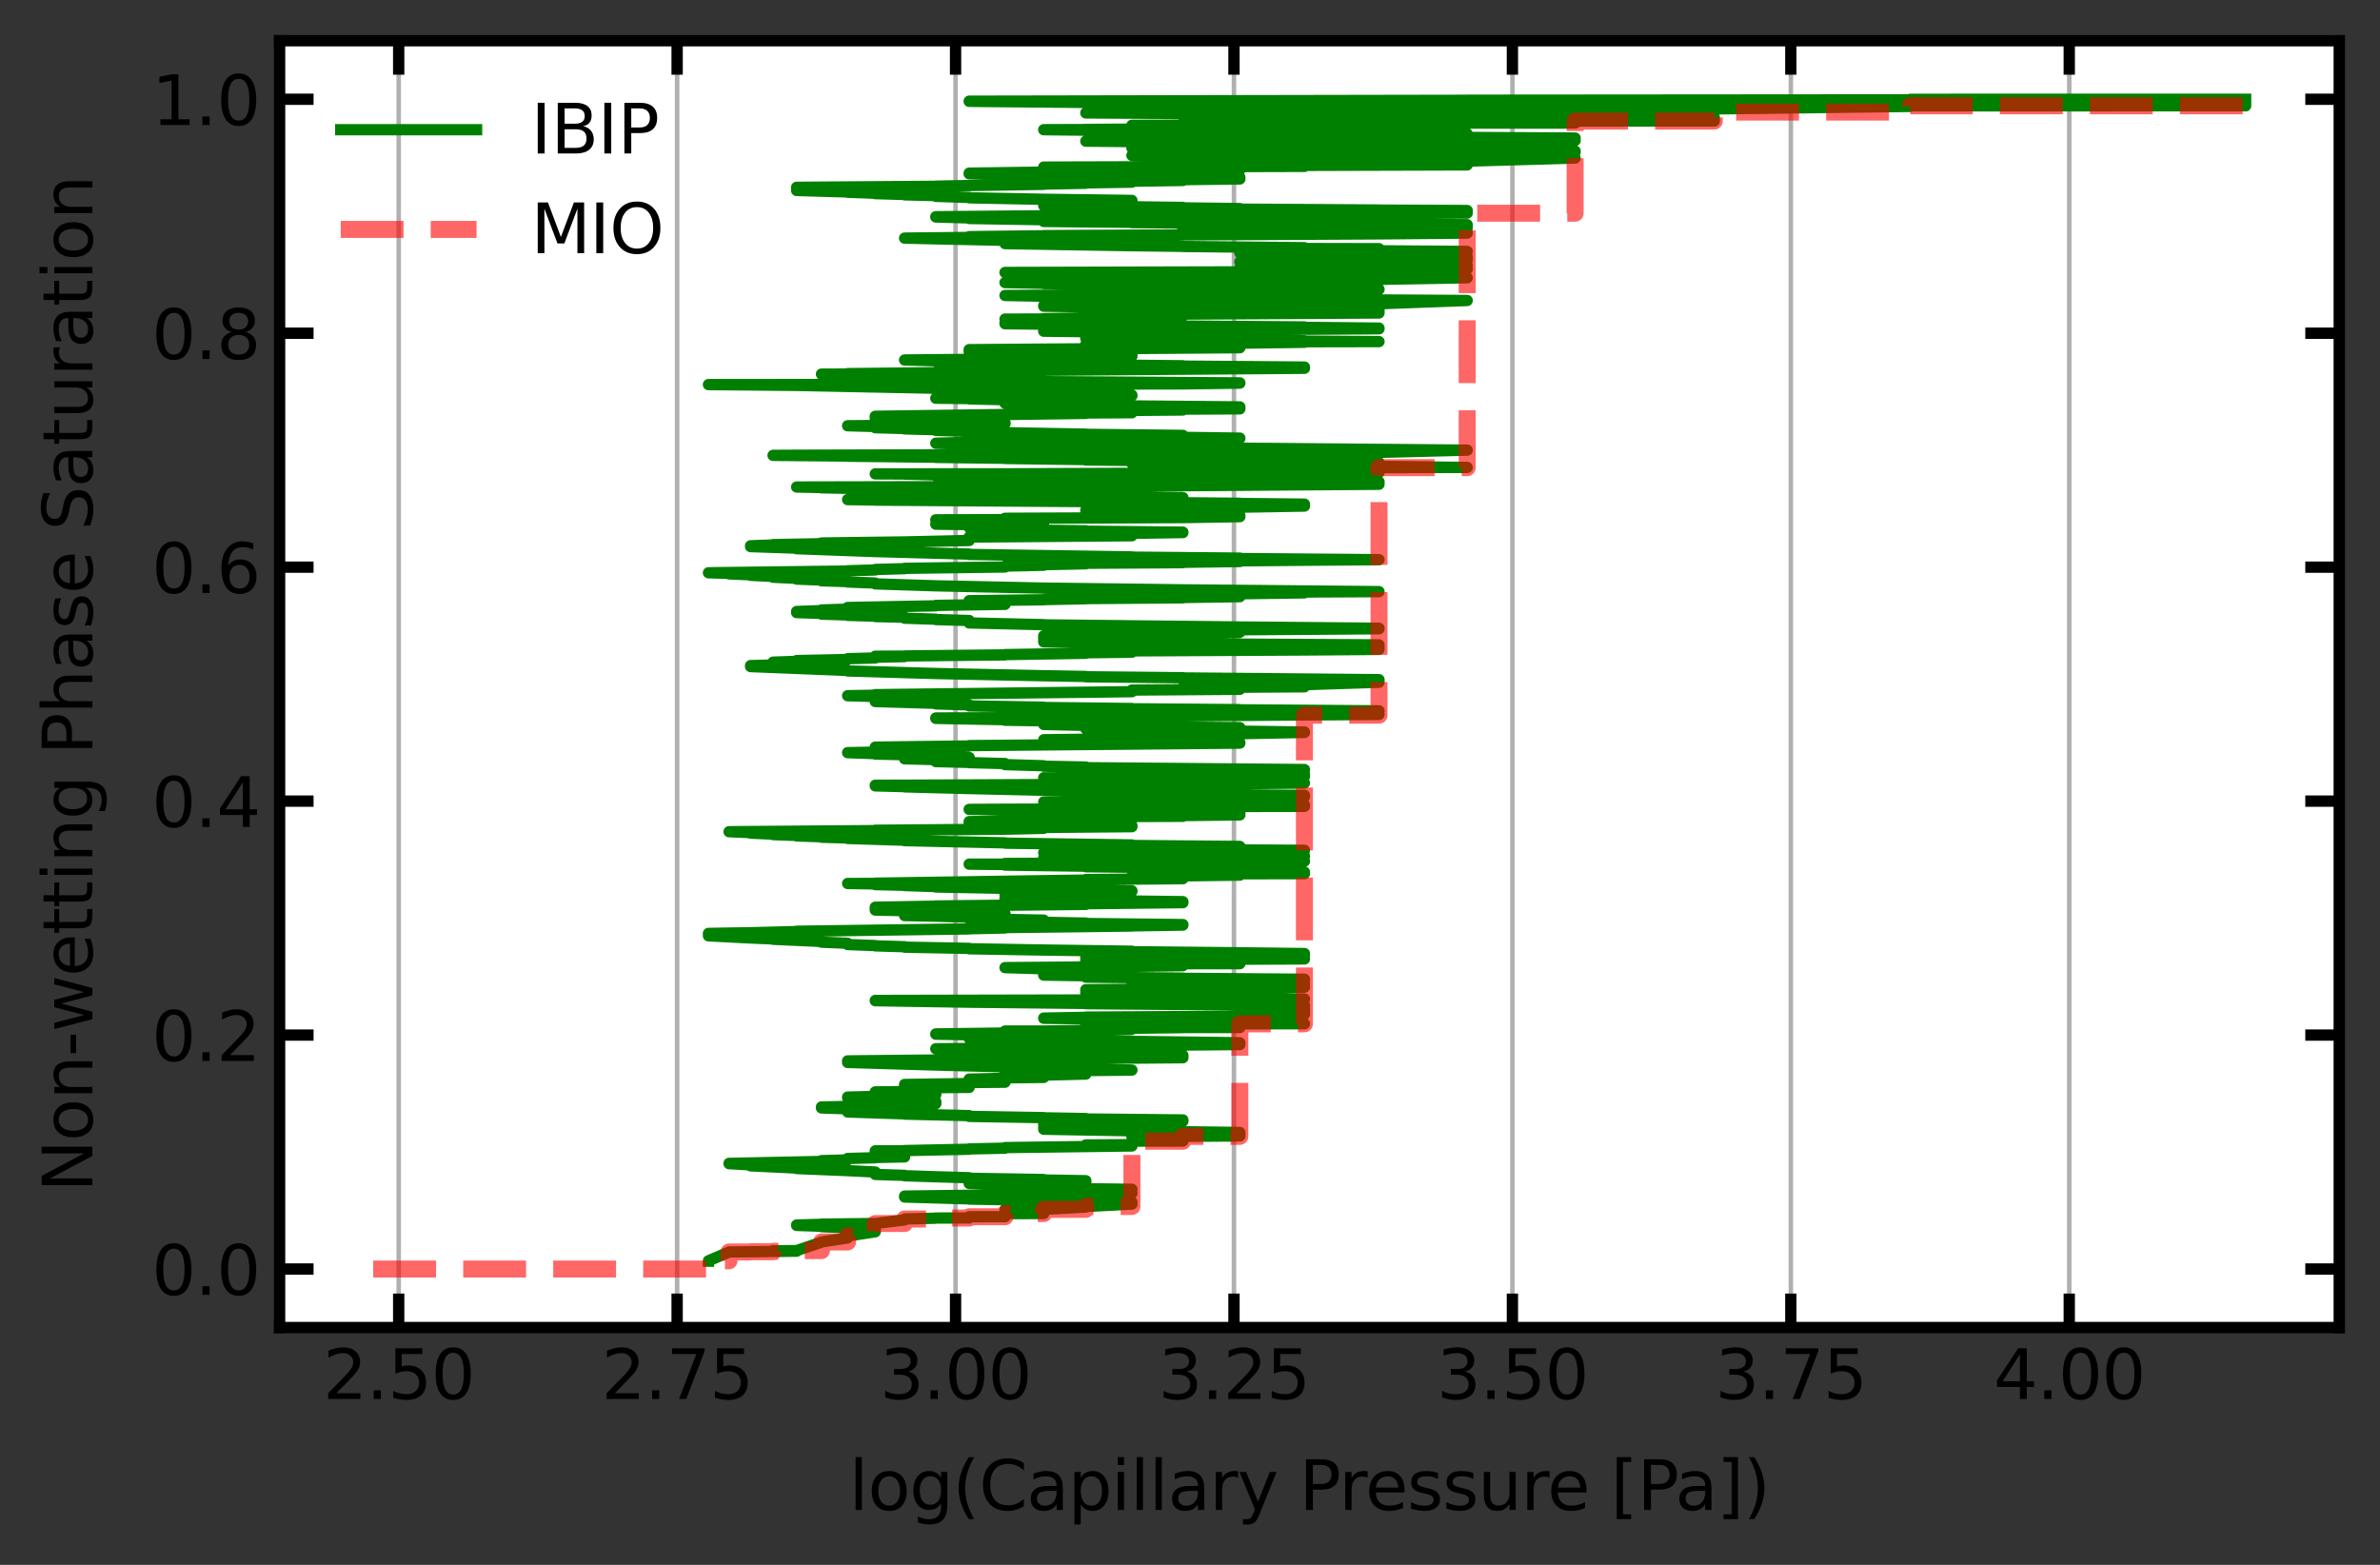 <?xml version="1.0" encoding="utf-8" standalone="no"?>
<!DOCTYPE svg PUBLIC "-//W3C//DTD SVG 1.1//EN"
  "http://www.w3.org/Graphics/SVG/1.1/DTD/svg11.dtd">
<svg xmlns:xlink="http://www.w3.org/1999/xlink" width="420.48pt" height="276.48pt" viewBox="0 0 420.48 276.48" xmlns="http://www.w3.org/2000/svg" version="1.1">
 <rect x="0" y="0" width="420.48" height="276.48" fill="#333333" stroke="none"/>
 <defs>
  <style type="text/css">*{stroke-linejoin: round; stroke-linecap: butt}</style>
 </defs>
 <g id="figure_1">
  <g id="patch_1">
   <path d="M 0 276.48 
L 420.48 276.48 
L 420.48 0 
L 0 0 
L 0 276.48 
z
" style="fill: none"/>
  </g>
  <g id="axes_1">
   <g id="patch_2">
    <path d="M 49.398 234.553 
L 413.28 234.553 
L 413.28 7.2 
L 49.398 7.2 
z
" style="fill: #ffffff"/>
   </g>
   <g id="matplotlib.axis_1">
    <g id="xtick_1">
     <g id="line2d_1">
      <path d="M 70.439 234.553 
L 70.439 7.2 
" clip-path="url(#pdbc95e298b)" style="fill: none; stroke: #b0b0b0; stroke-width: 0.8; stroke-linecap: square"/>
     </g>
     <g id="line2d_2">
      <defs>
       <path id="mb59b11ac64" d="M 0 0 
L 0 -6 
" style="stroke: #000000; stroke-width: 2"/>
      </defs>
      <g>
       <use xlink:href="#mb59b11ac64" x="70.439" y="234.553" style="fill: #ffffff; stroke: #000000; stroke-width: 2"/>
      </g>
     </g>
     <g id="line2d_3">
      <defs>
       <path id="m764bfb60da" d="M 0 0 
L 0 6 
" style="stroke: #000000; stroke-width: 2"/>
      </defs>
      <g>
       <use xlink:href="#m764bfb60da" x="70.439" y="7.2" style="fill: #ffffff; stroke: #000000; stroke-width: 2"/>
      </g>
     </g>
     <g id="text_1">
      <!-- 2.50 -->
      <g transform="translate(57.08 247.171)scale(0.12 -0.12)">
       <defs>
        <path id="DejaVuSans-32" d="M 1228 531 
L 3431 531 
L 3431 0 
L 469 0 
L 469 531 
Q 828 903 1448 1529 
Q 2069 2156 2228 2338 
Q 2531 2678 2651 2914 
Q 2772 3150 2772 3378 
Q 2772 3750 2511 3984 
Q 2250 4219 1831 4219 
Q 1534 4219 1204 4116 
Q 875 4013 500 3803 
L 500 4441 
Q 881 4594 1212 4672 
Q 1544 4750 1819 4750 
Q 2544 4750 2975 4387 
Q 3406 4025 3406 3419 
Q 3406 3131 3298 2873 
Q 3191 2616 2906 2266 
Q 2828 2175 2409 1742 
Q 1991 1309 1228 531 
z
" transform="scale(0.016)"/>
        <path id="DejaVuSans-2e" d="M 684 794 
L 1344 794 
L 1344 0 
L 684 0 
L 684 794 
z
" transform="scale(0.016)"/>
        <path id="DejaVuSans-35" d="M 691 4666 
L 3169 4666 
L 3169 4134 
L 1269 4134 
L 1269 2991 
Q 1406 3038 1543 3061 
Q 1681 3084 1819 3084 
Q 2600 3084 3056 2656 
Q 3513 2228 3513 1497 
Q 3513 744 3044 326 
Q 2575 -91 1722 -91 
Q 1428 -91 1123 -41 
Q 819 9 494 109 
L 494 744 
Q 775 591 1075 516 
Q 1375 441 1709 441 
Q 2250 441 2565 725 
Q 2881 1009 2881 1497 
Q 2881 1984 2565 2268 
Q 2250 2553 1709 2553 
Q 1456 2553 1204 2497 
Q 953 2441 691 2322 
L 691 4666 
z
" transform="scale(0.016)"/>
        <path id="DejaVuSans-30" d="M 2034 4250 
Q 1547 4250 1301 3770 
Q 1056 3291 1056 2328 
Q 1056 1369 1301 889 
Q 1547 409 2034 409 
Q 2525 409 2770 889 
Q 3016 1369 3016 2328 
Q 3016 3291 2770 3770 
Q 2525 4250 2034 4250 
z
M 2034 4750 
Q 2819 4750 3233 4129 
Q 3647 3509 3647 2328 
Q 3647 1150 3233 529 
Q 2819 -91 2034 -91 
Q 1250 -91 836 529 
Q 422 1150 422 2328 
Q 422 3509 836 4129 
Q 1250 4750 2034 4750 
z
" transform="scale(0.016)"/>
       </defs>
       <use xlink:href="#DejaVuSans-32"/>
       <use xlink:href="#DejaVuSans-2e" x="63.623"/>
       <use xlink:href="#DejaVuSans-35" x="95.41"/>
       <use xlink:href="#DejaVuSans-30" x="159.033"/>
      </g>
     </g>
    </g>
    <g id="xtick_2">
     <g id="line2d_4">
      <path d="M 119.629 234.553 
L 119.629 7.2 
" clip-path="url(#pdbc95e298b)" style="fill: none; stroke: #b0b0b0; stroke-width: 0.8; stroke-linecap: square"/>
     </g>
     <g id="line2d_5">
      <g>
       <use xlink:href="#mb59b11ac64" x="119.629" y="234.553" style="fill: #ffffff; stroke: #000000; stroke-width: 2"/>
      </g>
     </g>
     <g id="line2d_6">
      <g>
       <use xlink:href="#m764bfb60da" x="119.629" y="7.2" style="fill: #ffffff; stroke: #000000; stroke-width: 2"/>
      </g>
     </g>
     <g id="text_2">
      <!-- 2.75 -->
      <g transform="translate(106.27 247.171)scale(0.12 -0.12)">
       <defs>
        <path id="DejaVuSans-37" d="M 525 4666 
L 3525 4666 
L 3525 4397 
L 1831 0 
L 1172 0 
L 2766 4134 
L 525 4134 
L 525 4666 
z
" transform="scale(0.016)"/>
       </defs>
       <use xlink:href="#DejaVuSans-32"/>
       <use xlink:href="#DejaVuSans-2e" x="63.623"/>
       <use xlink:href="#DejaVuSans-37" x="95.41"/>
       <use xlink:href="#DejaVuSans-35" x="159.033"/>
      </g>
     </g>
    </g>
    <g id="xtick_3">
     <g id="line2d_7">
      <path d="M 168.82 234.553 
L 168.82 7.2 
" clip-path="url(#pdbc95e298b)" style="fill: none; stroke: #b0b0b0; stroke-width: 0.8; stroke-linecap: square"/>
     </g>
     <g id="line2d_8">
      <g>
       <use xlink:href="#mb59b11ac64" x="168.82" y="234.553" style="fill: #ffffff; stroke: #000000; stroke-width: 2"/>
      </g>
     </g>
     <g id="line2d_9">
      <g>
       <use xlink:href="#m764bfb60da" x="168.82" y="7.2" style="fill: #ffffff; stroke: #000000; stroke-width: 2"/>
      </g>
     </g>
     <g id="text_3">
      <!-- 3.00 -->
      <g transform="translate(155.46 247.171)scale(0.12 -0.12)">
       <defs>
        <path id="DejaVuSans-33" d="M 2597 2516 
Q 3050 2419 3304 2112 
Q 3559 1806 3559 1356 
Q 3559 666 3084 287 
Q 2609 -91 1734 -91 
Q 1441 -91 1130 -33 
Q 819 25 488 141 
L 488 750 
Q 750 597 1062 519 
Q 1375 441 1716 441 
Q 2309 441 2620 675 
Q 2931 909 2931 1356 
Q 2931 1769 2642 2001 
Q 2353 2234 1838 2234 
L 1294 2234 
L 1294 2753 
L 1863 2753 
Q 2328 2753 2575 2939 
Q 2822 3125 2822 3475 
Q 2822 3834 2567 4026 
Q 2313 4219 1838 4219 
Q 1578 4219 1281 4162 
Q 984 4106 628 3988 
L 628 4550 
Q 988 4650 1302 4700 
Q 1616 4750 1894 4750 
Q 2613 4750 3031 4423 
Q 3450 4097 3450 3541 
Q 3450 3153 3228 2886 
Q 3006 2619 2597 2516 
z
" transform="scale(0.016)"/>
       </defs>
       <use xlink:href="#DejaVuSans-33"/>
       <use xlink:href="#DejaVuSans-2e" x="63.623"/>
       <use xlink:href="#DejaVuSans-30" x="95.41"/>
       <use xlink:href="#DejaVuSans-30" x="159.033"/>
      </g>
     </g>
    </g>
    <g id="xtick_4">
     <g id="line2d_10">
      <path d="M 218.01 234.553 
L 218.01 7.2 
" clip-path="url(#pdbc95e298b)" style="fill: none; stroke: #b0b0b0; stroke-width: 0.8; stroke-linecap: square"/>
     </g>
     <g id="line2d_11">
      <g>
       <use xlink:href="#mb59b11ac64" x="218.01" y="234.553" style="fill: #ffffff; stroke: #000000; stroke-width: 2"/>
      </g>
     </g>
     <g id="line2d_12">
      <g>
       <use xlink:href="#m764bfb60da" x="218.01" y="7.2" style="fill: #ffffff; stroke: #000000; stroke-width: 2"/>
      </g>
     </g>
     <g id="text_4">
      <!-- 3.25 -->
      <g transform="translate(204.65 247.171)scale(0.12 -0.12)">
       <use xlink:href="#DejaVuSans-33"/>
       <use xlink:href="#DejaVuSans-2e" x="63.623"/>
       <use xlink:href="#DejaVuSans-32" x="95.41"/>
       <use xlink:href="#DejaVuSans-35" x="159.033"/>
      </g>
     </g>
    </g>
    <g id="xtick_5">
     <g id="line2d_13">
      <path d="M 267.2 234.553 
L 267.2 7.2 
" clip-path="url(#pdbc95e298b)" style="fill: none; stroke: #b0b0b0; stroke-width: 0.8; stroke-linecap: square"/>
     </g>
     <g id="line2d_14">
      <g>
       <use xlink:href="#mb59b11ac64" x="267.2" y="234.553" style="fill: #ffffff; stroke: #000000; stroke-width: 2"/>
      </g>
     </g>
     <g id="line2d_15">
      <g>
       <use xlink:href="#m764bfb60da" x="267.2" y="7.2" style="fill: #ffffff; stroke: #000000; stroke-width: 2"/>
      </g>
     </g>
     <g id="text_5">
      <!-- 3.50 -->
      <g transform="translate(253.841 247.171)scale(0.12 -0.12)">
       <use xlink:href="#DejaVuSans-33"/>
       <use xlink:href="#DejaVuSans-2e" x="63.623"/>
       <use xlink:href="#DejaVuSans-35" x="95.41"/>
       <use xlink:href="#DejaVuSans-30" x="159.033"/>
      </g>
     </g>
    </g>
    <g id="xtick_6">
     <g id="line2d_16">
      <path d="M 316.39 234.553 
L 316.39 7.2 
" clip-path="url(#pdbc95e298b)" style="fill: none; stroke: #b0b0b0; stroke-width: 0.8; stroke-linecap: square"/>
     </g>
     <g id="line2d_17">
      <g>
       <use xlink:href="#mb59b11ac64" x="316.39" y="234.553" style="fill: #ffffff; stroke: #000000; stroke-width: 2"/>
      </g>
     </g>
     <g id="line2d_18">
      <g>
       <use xlink:href="#m764bfb60da" x="316.39" y="7.2" style="fill: #ffffff; stroke: #000000; stroke-width: 2"/>
      </g>
     </g>
     <g id="text_6">
      <!-- 3.75 -->
      <g transform="translate(303.031 247.171)scale(0.12 -0.12)">
       <use xlink:href="#DejaVuSans-33"/>
       <use xlink:href="#DejaVuSans-2e" x="63.623"/>
       <use xlink:href="#DejaVuSans-37" x="95.41"/>
       <use xlink:href="#DejaVuSans-35" x="159.033"/>
      </g>
     </g>
    </g>
    <g id="xtick_7">
     <g id="line2d_19">
      <path d="M 365.58 234.553 
L 365.58 7.2 
" clip-path="url(#pdbc95e298b)" style="fill: none; stroke: #b0b0b0; stroke-width: 0.8; stroke-linecap: square"/>
     </g>
     <g id="line2d_20">
      <g>
       <use xlink:href="#mb59b11ac64" x="365.58" y="234.553" style="fill: #ffffff; stroke: #000000; stroke-width: 2"/>
      </g>
     </g>
     <g id="line2d_21">
      <g>
       <use xlink:href="#m764bfb60da" x="365.58" y="7.2" style="fill: #ffffff; stroke: #000000; stroke-width: 2"/>
      </g>
     </g>
     <g id="text_7">
      <!-- 4.00 -->
      <g transform="translate(352.221 247.171)scale(0.12 -0.12)">
       <defs>
        <path id="DejaVuSans-34" d="M 2419 4116 
L 825 1625 
L 2419 1625 
L 2419 4116 
z
M 2253 4666 
L 3047 4666 
L 3047 1625 
L 3713 1625 
L 3713 1100 
L 3047 1100 
L 3047 0 
L 2419 0 
L 2419 1100 
L 313 1100 
L 313 1709 
L 2253 4666 
z
" transform="scale(0.016)"/>
       </defs>
       <use xlink:href="#DejaVuSans-34"/>
       <use xlink:href="#DejaVuSans-2e" x="63.623"/>
       <use xlink:href="#DejaVuSans-30" x="95.41"/>
       <use xlink:href="#DejaVuSans-30" x="159.033"/>
      </g>
     </g>
    </g>
    <g id="text_8">
     <!-- log(Capillary Pressure [Pa]) -->
     <g transform="translate(150.005 266.784)scale(0.12 -0.12)">
      <defs>
       <path id="DejaVuSans-6c" d="M 603 4863 
L 1178 4863 
L 1178 0 
L 603 0 
L 603 4863 
z
" transform="scale(0.016)"/>
       <path id="DejaVuSans-6f" d="M 1959 3097 
Q 1497 3097 1228 2736 
Q 959 2375 959 1747 
Q 959 1119 1226 758 
Q 1494 397 1959 397 
Q 2419 397 2687 759 
Q 2956 1122 2956 1747 
Q 2956 2369 2687 2733 
Q 2419 3097 1959 3097 
z
M 1959 3584 
Q 2709 3584 3137 3096 
Q 3566 2609 3566 1747 
Q 3566 888 3137 398 
Q 2709 -91 1959 -91 
Q 1206 -91 779 398 
Q 353 888 353 1747 
Q 353 2609 779 3096 
Q 1206 3584 1959 3584 
z
" transform="scale(0.016)"/>
       <path id="DejaVuSans-67" d="M 2906 1791 
Q 2906 2416 2648 2759 
Q 2391 3103 1925 3103 
Q 1463 3103 1205 2759 
Q 947 2416 947 1791 
Q 947 1169 1205 825 
Q 1463 481 1925 481 
Q 2391 481 2648 825 
Q 2906 1169 2906 1791 
z
M 3481 434 
Q 3481 -459 3084 -895 
Q 2688 -1331 1869 -1331 
Q 1566 -1331 1297 -1286 
Q 1028 -1241 775 -1147 
L 775 -588 
Q 1028 -725 1275 -790 
Q 1522 -856 1778 -856 
Q 2344 -856 2625 -561 
Q 2906 -266 2906 331 
L 2906 616 
Q 2728 306 2450 153 
Q 2172 0 1784 0 
Q 1141 0 747 490 
Q 353 981 353 1791 
Q 353 2603 747 3093 
Q 1141 3584 1784 3584 
Q 2172 3584 2450 3431 
Q 2728 3278 2906 2969 
L 2906 3500 
L 3481 3500 
L 3481 434 
z
" transform="scale(0.016)"/>
       <path id="DejaVuSans-28" d="M 1984 4856 
Q 1566 4138 1362 3434 
Q 1159 2731 1159 2009 
Q 1159 1288 1364 580 
Q 1569 -128 1984 -844 
L 1484 -844 
Q 1016 -109 783 600 
Q 550 1309 550 2009 
Q 550 2706 781 3412 
Q 1013 4119 1484 4856 
L 1984 4856 
z
" transform="scale(0.016)"/>
       <path id="DejaVuSans-43" d="M 4122 4306 
L 4122 3641 
Q 3803 3938 3442 4084 
Q 3081 4231 2675 4231 
Q 1875 4231 1450 3742 
Q 1025 3253 1025 2328 
Q 1025 1406 1450 917 
Q 1875 428 2675 428 
Q 3081 428 3442 575 
Q 3803 722 4122 1019 
L 4122 359 
Q 3791 134 3420 21 
Q 3050 -91 2638 -91 
Q 1578 -91 968 557 
Q 359 1206 359 2328 
Q 359 3453 968 4101 
Q 1578 4750 2638 4750 
Q 3056 4750 3426 4639 
Q 3797 4528 4122 4306 
z
" transform="scale(0.016)"/>
       <path id="DejaVuSans-61" d="M 2194 1759 
Q 1497 1759 1228 1600 
Q 959 1441 959 1056 
Q 959 750 1161 570 
Q 1363 391 1709 391 
Q 2188 391 2477 730 
Q 2766 1069 2766 1631 
L 2766 1759 
L 2194 1759 
z
M 3341 1997 
L 3341 0 
L 2766 0 
L 2766 531 
Q 2569 213 2275 61 
Q 1981 -91 1556 -91 
Q 1019 -91 701 211 
Q 384 513 384 1019 
Q 384 1609 779 1909 
Q 1175 2209 1959 2209 
L 2766 2209 
L 2766 2266 
Q 2766 2663 2505 2880 
Q 2244 3097 1772 3097 
Q 1472 3097 1187 3025 
Q 903 2953 641 2809 
L 641 3341 
Q 956 3463 1253 3523 
Q 1550 3584 1831 3584 
Q 2591 3584 2966 3190 
Q 3341 2797 3341 1997 
z
" transform="scale(0.016)"/>
       <path id="DejaVuSans-70" d="M 1159 525 
L 1159 -1331 
L 581 -1331 
L 581 3500 
L 1159 3500 
L 1159 2969 
Q 1341 3281 1617 3432 
Q 1894 3584 2278 3584 
Q 2916 3584 3314 3078 
Q 3713 2572 3713 1747 
Q 3713 922 3314 415 
Q 2916 -91 2278 -91 
Q 1894 -91 1617 61 
Q 1341 213 1159 525 
z
M 3116 1747 
Q 3116 2381 2855 2742 
Q 2594 3103 2138 3103 
Q 1681 3103 1420 2742 
Q 1159 2381 1159 1747 
Q 1159 1113 1420 752 
Q 1681 391 2138 391 
Q 2594 391 2855 752 
Q 3116 1113 3116 1747 
z
" transform="scale(0.016)"/>
       <path id="DejaVuSans-69" d="M 603 3500 
L 1178 3500 
L 1178 0 
L 603 0 
L 603 3500 
z
M 603 4863 
L 1178 4863 
L 1178 4134 
L 603 4134 
L 603 4863 
z
" transform="scale(0.016)"/>
       <path id="DejaVuSans-72" d="M 2631 2963 
Q 2534 3019 2420 3045 
Q 2306 3072 2169 3072 
Q 1681 3072 1420 2755 
Q 1159 2438 1159 1844 
L 1159 0 
L 581 0 
L 581 3500 
L 1159 3500 
L 1159 2956 
Q 1341 3275 1631 3429 
Q 1922 3584 2338 3584 
Q 2397 3584 2469 3576 
Q 2541 3569 2628 3553 
L 2631 2963 
z
" transform="scale(0.016)"/>
       <path id="DejaVuSans-79" d="M 2059 -325 
Q 1816 -950 1584 -1140 
Q 1353 -1331 966 -1331 
L 506 -1331 
L 506 -850 
L 844 -850 
Q 1081 -850 1212 -737 
Q 1344 -625 1503 -206 
L 1606 56 
L 191 3500 
L 800 3500 
L 1894 763 
L 2988 3500 
L 3597 3500 
L 2059 -325 
z
" transform="scale(0.016)"/>
       <path id="DejaVuSans-20" transform="scale(0.016)"/>
       <path id="DejaVuSans-50" d="M 1259 4147 
L 1259 2394 
L 2053 2394 
Q 2494 2394 2734 2622 
Q 2975 2850 2975 3272 
Q 2975 3691 2734 3919 
Q 2494 4147 2053 4147 
L 1259 4147 
z
M 628 4666 
L 2053 4666 
Q 2838 4666 3239 4311 
Q 3641 3956 3641 3272 
Q 3641 2581 3239 2228 
Q 2838 1875 2053 1875 
L 1259 1875 
L 1259 0 
L 628 0 
L 628 4666 
z
" transform="scale(0.016)"/>
       <path id="DejaVuSans-65" d="M 3597 1894 
L 3597 1613 
L 953 1613 
Q 991 1019 1311 708 
Q 1631 397 2203 397 
Q 2534 397 2845 478 
Q 3156 559 3463 722 
L 3463 178 
Q 3153 47 2828 -22 
Q 2503 -91 2169 -91 
Q 1331 -91 842 396 
Q 353 884 353 1716 
Q 353 2575 817 3079 
Q 1281 3584 2069 3584 
Q 2775 3584 3186 3129 
Q 3597 2675 3597 1894 
z
M 3022 2063 
Q 3016 2534 2758 2815 
Q 2500 3097 2075 3097 
Q 1594 3097 1305 2825 
Q 1016 2553 972 2059 
L 3022 2063 
z
" transform="scale(0.016)"/>
       <path id="DejaVuSans-73" d="M 2834 3397 
L 2834 2853 
Q 2591 2978 2328 3040 
Q 2066 3103 1784 3103 
Q 1356 3103 1142 2972 
Q 928 2841 928 2578 
Q 928 2378 1081 2264 
Q 1234 2150 1697 2047 
L 1894 2003 
Q 2506 1872 2764 1633 
Q 3022 1394 3022 966 
Q 3022 478 2636 193 
Q 2250 -91 1575 -91 
Q 1294 -91 989 -36 
Q 684 19 347 128 
L 347 722 
Q 666 556 975 473 
Q 1284 391 1588 391 
Q 1994 391 2212 530 
Q 2431 669 2431 922 
Q 2431 1156 2273 1281 
Q 2116 1406 1581 1522 
L 1381 1569 
Q 847 1681 609 1914 
Q 372 2147 372 2553 
Q 372 3047 722 3315 
Q 1072 3584 1716 3584 
Q 2034 3584 2315 3537 
Q 2597 3491 2834 3397 
z
" transform="scale(0.016)"/>
       <path id="DejaVuSans-75" d="M 544 1381 
L 544 3500 
L 1119 3500 
L 1119 1403 
Q 1119 906 1312 657 
Q 1506 409 1894 409 
Q 2359 409 2629 706 
Q 2900 1003 2900 1516 
L 2900 3500 
L 3475 3500 
L 3475 0 
L 2900 0 
L 2900 538 
Q 2691 219 2414 64 
Q 2138 -91 1772 -91 
Q 1169 -91 856 284 
Q 544 659 544 1381 
z
M 1991 3584 
L 1991 3584 
z
" transform="scale(0.016)"/>
       <path id="DejaVuSans-5b" d="M 550 4863 
L 1875 4863 
L 1875 4416 
L 1125 4416 
L 1125 -397 
L 1875 -397 
L 1875 -844 
L 550 -844 
L 550 4863 
z
" transform="scale(0.016)"/>
       <path id="DejaVuSans-5d" d="M 1947 4863 
L 1947 -844 
L 622 -844 
L 622 -397 
L 1369 -397 
L 1369 4416 
L 622 4416 
L 622 4863 
L 1947 4863 
z
" transform="scale(0.016)"/>
       <path id="DejaVuSans-29" d="M 513 4856 
L 1013 4856 
Q 1481 4119 1714 3412 
Q 1947 2706 1947 2009 
Q 1947 1309 1714 600 
Q 1481 -109 1013 -844 
L 513 -844 
Q 928 -128 1133 580 
Q 1338 1288 1338 2009 
Q 1338 2731 1133 3434 
Q 928 4138 513 4856 
z
" transform="scale(0.016)"/>
      </defs>
      <use xlink:href="#DejaVuSans-6c"/>
      <use xlink:href="#DejaVuSans-6f" x="27.783"/>
      <use xlink:href="#DejaVuSans-67" x="88.965"/>
      <use xlink:href="#DejaVuSans-28" x="152.441"/>
      <use xlink:href="#DejaVuSans-43" x="191.455"/>
      <use xlink:href="#DejaVuSans-61" x="261.279"/>
      <use xlink:href="#DejaVuSans-70" x="322.559"/>
      <use xlink:href="#DejaVuSans-69" x="386.035"/>
      <use xlink:href="#DejaVuSans-6c" x="413.818"/>
      <use xlink:href="#DejaVuSans-6c" x="441.602"/>
      <use xlink:href="#DejaVuSans-61" x="469.385"/>
      <use xlink:href="#DejaVuSans-72" x="530.664"/>
      <use xlink:href="#DejaVuSans-79" x="571.777"/>
      <use xlink:href="#DejaVuSans-20" x="630.957"/>
      <use xlink:href="#DejaVuSans-50" x="662.744"/>
      <use xlink:href="#DejaVuSans-72" x="721.297"/>
      <use xlink:href="#DejaVuSans-65" x="760.16"/>
      <use xlink:href="#DejaVuSans-73" x="821.684"/>
      <use xlink:href="#DejaVuSans-73" x="873.783"/>
      <use xlink:href="#DejaVuSans-75" x="925.883"/>
      <use xlink:href="#DejaVuSans-72" x="989.262"/>
      <use xlink:href="#DejaVuSans-65" x="1028.125"/>
      <use xlink:href="#DejaVuSans-20" x="1089.648"/>
      <use xlink:href="#DejaVuSans-5b" x="1121.436"/>
      <use xlink:href="#DejaVuSans-50" x="1160.449"/>
      <use xlink:href="#DejaVuSans-61" x="1216.252"/>
      <use xlink:href="#DejaVuSans-5d" x="1277.531"/>
      <use xlink:href="#DejaVuSans-29" x="1316.545"/>
     </g>
    </g>
   </g>
   <g id="matplotlib.axis_2">
    <g id="ytick_1">
     <g id="line2d_22">
      <defs>
       <path id="m0a1a689a70" d="M 0 0 
L 6 0 
" style="stroke: #000000; stroke-width: 2"/>
      </defs>
      <g>
       <use xlink:href="#m0a1a689a70" x="49.398" y="224.218" style="fill: #ffffff; stroke: #000000; stroke-width: 2"/>
      </g>
     </g>
     <g id="line2d_23">
      <defs>
       <path id="mdb60e01db6" d="M 0 0 
L -6 0 
" style="stroke: #000000; stroke-width: 2"/>
      </defs>
      <g>
       <use xlink:href="#mdb60e01db6" x="413.28" y="224.218" style="fill: #ffffff; stroke: #000000; stroke-width: 2"/>
      </g>
     </g>
     <g id="text_9">
      <!-- 0.0 -->
      <g transform="translate(26.814 228.777)scale(0.12 -0.12)">
       <use xlink:href="#DejaVuSans-30"/>
       <use xlink:href="#DejaVuSans-2e" x="63.623"/>
       <use xlink:href="#DejaVuSans-30" x="95.41"/>
      </g>
     </g>
    </g>
    <g id="ytick_2">
     <g id="line2d_24">
      <g>
       <use xlink:href="#m0a1a689a70" x="49.398" y="182.881" style="fill: #ffffff; stroke: #000000; stroke-width: 2"/>
      </g>
     </g>
     <g id="line2d_25">
      <g>
       <use xlink:href="#mdb60e01db6" x="413.28" y="182.881" style="fill: #ffffff; stroke: #000000; stroke-width: 2"/>
      </g>
     </g>
     <g id="text_10">
      <!-- 0.2 -->
      <g transform="translate(26.814 187.441)scale(0.12 -0.12)">
       <use xlink:href="#DejaVuSans-30"/>
       <use xlink:href="#DejaVuSans-2e" x="63.623"/>
       <use xlink:href="#DejaVuSans-32" x="95.41"/>
      </g>
     </g>
    </g>
    <g id="ytick_3">
     <g id="line2d_26">
      <g>
       <use xlink:href="#m0a1a689a70" x="49.398" y="141.545" style="fill: #ffffff; stroke: #000000; stroke-width: 2"/>
      </g>
     </g>
     <g id="line2d_27">
      <g>
       <use xlink:href="#mdb60e01db6" x="413.28" y="141.545" style="fill: #ffffff; stroke: #000000; stroke-width: 2"/>
      </g>
     </g>
     <g id="text_11">
      <!-- 0.4 -->
      <g transform="translate(26.814 146.104)scale(0.12 -0.12)">
       <use xlink:href="#DejaVuSans-30"/>
       <use xlink:href="#DejaVuSans-2e" x="63.623"/>
       <use xlink:href="#DejaVuSans-34" x="95.41"/>
      </g>
     </g>
    </g>
    <g id="ytick_4">
     <g id="line2d_28">
      <g>
       <use xlink:href="#m0a1a689a70" x="49.398" y="100.208" style="fill: #ffffff; stroke: #000000; stroke-width: 2"/>
      </g>
     </g>
     <g id="line2d_29">
      <g>
       <use xlink:href="#mdb60e01db6" x="413.28" y="100.208" style="fill: #ffffff; stroke: #000000; stroke-width: 2"/>
      </g>
     </g>
     <g id="text_12">
      <!-- 0.6 -->
      <g transform="translate(26.814 104.767)scale(0.12 -0.12)">
       <defs>
        <path id="DejaVuSans-36" d="M 2113 2584 
Q 1688 2584 1439 2293 
Q 1191 2003 1191 1497 
Q 1191 994 1439 701 
Q 1688 409 2113 409 
Q 2538 409 2786 701 
Q 3034 994 3034 1497 
Q 3034 2003 2786 2293 
Q 2538 2584 2113 2584 
z
M 3366 4563 
L 3366 3988 
Q 3128 4100 2886 4159 
Q 2644 4219 2406 4219 
Q 1781 4219 1451 3797 
Q 1122 3375 1075 2522 
Q 1259 2794 1537 2939 
Q 1816 3084 2150 3084 
Q 2853 3084 3261 2657 
Q 3669 2231 3669 1497 
Q 3669 778 3244 343 
Q 2819 -91 2113 -91 
Q 1303 -91 875 529 
Q 447 1150 447 2328 
Q 447 3434 972 4092 
Q 1497 4750 2381 4750 
Q 2619 4750 2861 4703 
Q 3103 4656 3366 4563 
z
" transform="scale(0.016)"/>
       </defs>
       <use xlink:href="#DejaVuSans-30"/>
       <use xlink:href="#DejaVuSans-2e" x="63.623"/>
       <use xlink:href="#DejaVuSans-36" x="95.41"/>
      </g>
     </g>
    </g>
    <g id="ytick_5">
     <g id="line2d_30">
      <g>
       <use xlink:href="#m0a1a689a70" x="49.398" y="58.871" style="fill: #ffffff; stroke: #000000; stroke-width: 2"/>
      </g>
     </g>
     <g id="line2d_31">
      <g>
       <use xlink:href="#mdb60e01db6" x="413.28" y="58.871" style="fill: #ffffff; stroke: #000000; stroke-width: 2"/>
      </g>
     </g>
     <g id="text_13">
      <!-- 0.8 -->
      <g transform="translate(26.814 63.43)scale(0.12 -0.12)">
       <defs>
        <path id="DejaVuSans-38" d="M 2034 2216 
Q 1584 2216 1326 1975 
Q 1069 1734 1069 1313 
Q 1069 891 1326 650 
Q 1584 409 2034 409 
Q 2484 409 2743 651 
Q 3003 894 3003 1313 
Q 3003 1734 2745 1975 
Q 2488 2216 2034 2216 
z
M 1403 2484 
Q 997 2584 770 2862 
Q 544 3141 544 3541 
Q 544 4100 942 4425 
Q 1341 4750 2034 4750 
Q 2731 4750 3128 4425 
Q 3525 4100 3525 3541 
Q 3525 3141 3298 2862 
Q 3072 2584 2669 2484 
Q 3125 2378 3379 2068 
Q 3634 1759 3634 1313 
Q 3634 634 3220 271 
Q 2806 -91 2034 -91 
Q 1263 -91 848 271 
Q 434 634 434 1313 
Q 434 1759 690 2068 
Q 947 2378 1403 2484 
z
M 1172 3481 
Q 1172 3119 1398 2916 
Q 1625 2713 2034 2713 
Q 2441 2713 2670 2916 
Q 2900 3119 2900 3481 
Q 2900 3844 2670 4047 
Q 2441 4250 2034 4250 
Q 1625 4250 1398 4047 
Q 1172 3844 1172 3481 
z
" transform="scale(0.016)"/>
       </defs>
       <use xlink:href="#DejaVuSans-30"/>
       <use xlink:href="#DejaVuSans-2e" x="63.623"/>
       <use xlink:href="#DejaVuSans-38" x="95.41"/>
      </g>
     </g>
    </g>
    <g id="ytick_6">
     <g id="line2d_32">
      <g>
       <use xlink:href="#m0a1a689a70" x="49.398" y="17.534" style="fill: #ffffff; stroke: #000000; stroke-width: 2"/>
      </g>
     </g>
     <g id="line2d_33">
      <g>
       <use xlink:href="#mdb60e01db6" x="413.28" y="17.534" style="fill: #ffffff; stroke: #000000; stroke-width: 2"/>
      </g>
     </g>
     <g id="text_14">
      <!-- 1.0 -->
      <g transform="translate(26.814 22.093)scale(0.12 -0.12)">
       <defs>
        <path id="DejaVuSans-31" d="M 794 531 
L 1825 531 
L 1825 4091 
L 703 3866 
L 703 4441 
L 1819 4666 
L 2450 4666 
L 2450 531 
L 3481 531 
L 3481 0 
L 794 0 
L 794 531 
z
" transform="scale(0.016)"/>
       </defs>
       <use xlink:href="#DejaVuSans-31"/>
       <use xlink:href="#DejaVuSans-2e" x="63.623"/>
       <use xlink:href="#DejaVuSans-30" x="95.41"/>
      </g>
     </g>
    </g>
    <g id="text_15">
     <!-- Non-wetting Phase Saturation -->
     <g transform="translate(16.318 210.59)rotate(-90)scale(0.12 -0.12)">
      <defs>
       <path id="DejaVuSans-4e" d="M 628 4666 
L 1478 4666 
L 3547 763 
L 3547 4666 
L 4159 4666 
L 4159 0 
L 3309 0 
L 1241 3903 
L 1241 0 
L 628 0 
L 628 4666 
z
" transform="scale(0.016)"/>
       <path id="DejaVuSans-6e" d="M 3513 2113 
L 3513 0 
L 2938 0 
L 2938 2094 
Q 2938 2591 2744 2837 
Q 2550 3084 2163 3084 
Q 1697 3084 1428 2787 
Q 1159 2491 1159 1978 
L 1159 0 
L 581 0 
L 581 3500 
L 1159 3500 
L 1159 2956 
Q 1366 3272 1645 3428 
Q 1925 3584 2291 3584 
Q 2894 3584 3203 3211 
Q 3513 2838 3513 2113 
z
" transform="scale(0.016)"/>
       <path id="DejaVuSans-2d" d="M 313 2009 
L 1997 2009 
L 1997 1497 
L 313 1497 
L 313 2009 
z
" transform="scale(0.016)"/>
       <path id="DejaVuSans-77" d="M 269 3500 
L 844 3500 
L 1563 769 
L 2278 3500 
L 2956 3500 
L 3675 769 
L 4391 3500 
L 4966 3500 
L 4050 0 
L 3372 0 
L 2619 2869 
L 1863 0 
L 1184 0 
L 269 3500 
z
" transform="scale(0.016)"/>
       <path id="DejaVuSans-74" d="M 1172 4494 
L 1172 3500 
L 2356 3500 
L 2356 3053 
L 1172 3053 
L 1172 1153 
Q 1172 725 1289 603 
Q 1406 481 1766 481 
L 2356 481 
L 2356 0 
L 1766 0 
Q 1100 0 847 248 
Q 594 497 594 1153 
L 594 3053 
L 172 3053 
L 172 3500 
L 594 3500 
L 594 4494 
L 1172 4494 
z
" transform="scale(0.016)"/>
       <path id="DejaVuSans-68" d="M 3513 2113 
L 3513 0 
L 2938 0 
L 2938 2094 
Q 2938 2591 2744 2837 
Q 2550 3084 2163 3084 
Q 1697 3084 1428 2787 
Q 1159 2491 1159 1978 
L 1159 0 
L 581 0 
L 581 4863 
L 1159 4863 
L 1159 2956 
Q 1366 3272 1645 3428 
Q 1925 3584 2291 3584 
Q 2894 3584 3203 3211 
Q 3513 2838 3513 2113 
z
" transform="scale(0.016)"/>
       <path id="DejaVuSans-53" d="M 3425 4513 
L 3425 3897 
Q 3066 4069 2747 4153 
Q 2428 4238 2131 4238 
Q 1616 4238 1336 4038 
Q 1056 3838 1056 3469 
Q 1056 3159 1242 3001 
Q 1428 2844 1947 2747 
L 2328 2669 
Q 3034 2534 3370 2195 
Q 3706 1856 3706 1288 
Q 3706 609 3251 259 
Q 2797 -91 1919 -91 
Q 1588 -91 1214 -16 
Q 841 59 441 206 
L 441 856 
Q 825 641 1194 531 
Q 1563 422 1919 422 
Q 2459 422 2753 634 
Q 3047 847 3047 1241 
Q 3047 1584 2836 1778 
Q 2625 1972 2144 2069 
L 1759 2144 
Q 1053 2284 737 2584 
Q 422 2884 422 3419 
Q 422 4038 858 4394 
Q 1294 4750 2059 4750 
Q 2388 4750 2728 4690 
Q 3069 4631 3425 4513 
z
" transform="scale(0.016)"/>
      </defs>
      <use xlink:href="#DejaVuSans-4e"/>
      <use xlink:href="#DejaVuSans-6f" x="74.805"/>
      <use xlink:href="#DejaVuSans-6e" x="135.986"/>
      <use xlink:href="#DejaVuSans-2d" x="199.365"/>
      <use xlink:href="#DejaVuSans-77" x="235.449"/>
      <use xlink:href="#DejaVuSans-65" x="317.236"/>
      <use xlink:href="#DejaVuSans-74" x="378.76"/>
      <use xlink:href="#DejaVuSans-74" x="417.969"/>
      <use xlink:href="#DejaVuSans-69" x="457.178"/>
      <use xlink:href="#DejaVuSans-6e" x="484.961"/>
      <use xlink:href="#DejaVuSans-67" x="548.34"/>
      <use xlink:href="#DejaVuSans-20" x="611.816"/>
      <use xlink:href="#DejaVuSans-50" x="643.604"/>
      <use xlink:href="#DejaVuSans-68" x="703.906"/>
      <use xlink:href="#DejaVuSans-61" x="767.285"/>
      <use xlink:href="#DejaVuSans-73" x="828.564"/>
      <use xlink:href="#DejaVuSans-65" x="880.664"/>
      <use xlink:href="#DejaVuSans-20" x="942.188"/>
      <use xlink:href="#DejaVuSans-53" x="973.975"/>
      <use xlink:href="#DejaVuSans-61" x="1037.451"/>
      <use xlink:href="#DejaVuSans-74" x="1098.73"/>
      <use xlink:href="#DejaVuSans-75" x="1137.939"/>
      <use xlink:href="#DejaVuSans-72" x="1201.318"/>
      <use xlink:href="#DejaVuSans-61" x="1242.432"/>
      <use xlink:href="#DejaVuSans-74" x="1303.711"/>
      <use xlink:href="#DejaVuSans-69" x="1342.92"/>
      <use xlink:href="#DejaVuSans-6f" x="1370.703"/>
      <use xlink:href="#DejaVuSans-6e" x="1431.885"/>
     </g>
    </g>
   </g>
   <g id="line2d_34">
    <path d="M 125.168 222.83 
L 125.168 222.762 
L 128.805 221.204 
L 140.748 221.061 
L 136.579 220.985 
L 140.748 220.958 
L 145.131 219.473 
L 145.131 219.437 
L 149.752 218.717 
L 149.752 218.384 
L 154.636 217.635 
L 149.752 217.565 
L 154.636 217.437 
L 154.636 217.277 
L 149.752 217.096 
L 149.752 216.923 
L 145.131 216.73 
L 145.131 216.656 
L 140.748 216.512 
L 140.748 216.434 
L 145.131 216.317 
L 145.131 216.279 
L 154.636 216.175 
L 159.816 215.536 
L 159.816 215.373 
L 165.331 215.234 
L 165.331 215.205 
L 171.227 215.194 
L 171.227 214.979 
L 177.56 214.972 
L 177.56 214.419 
L 184.399 214.411 
L 184.399 213.773 
L 177.56 213.716 
L 184.399 213.673 
L 191.835 213.264 
L 191.835 213.166 
L 199.979 212.745 
L 191.835 212.701 
L 199.979 212.581 
L 191.835 212.533 
L 199.979 212.474 
L 199.979 212.396 
L 184.399 212.195 
L 184.399 212.078 
L 171.227 211.86 
L 171.227 211.821 
L 159.816 211.494 
L 159.816 211.33 
L 171.227 211.189 
L 184.399 211.04 
L 184.399 210.965 
L 199.979 210.821 
L 199.979 210.752 
L 191.835 210.591 
L 191.835 210.514 
L 184.399 210.435 
L 191.835 210.404 
L 191.835 210.359 
L 199.979 210.188 
L 199.979 210.129 
L 191.835 210.025 
L 191.835 209.975 
L 177.56 209.782 
L 177.56 209.746 
L 184.399 209.648 
L 184.399 209.51 
L 177.56 209.381 
L 177.56 209.254 
L 171.227 209.093 
L 184.399 209.005 
L 184.399 208.851 
L 191.835 208.757 
L 191.835 208.611 
L 184.399 208.484 
L 184.399 208.401 
L 171.227 208.182 
L 171.227 208.086 
L 165.331 207.913 
L 159.816 207.732 
L 159.816 207.668 
L 154.636 207.501 
L 154.636 207.074 
L 149.752 206.827 
L 140.748 206.46 
L 140.748 206.373 
L 132.604 205.983 
L 132.604 205.808 
L 128.805 205.596 
L 128.805 205.549 
L 145.131 205.211 
L 145.131 205.067 
L 149.752 204.933 
L 149.752 204.683 
L 154.636 204.553 
L 154.636 204.511 
L 159.816 204.401 
L 159.816 204.362 
L 154.636 204.186 
L 154.636 203.916 
L 159.816 203.783 
L 159.816 203.406 
L 154.636 203.339 
L 159.816 203.327 
L 159.816 203.285 
L 171.227 203.049 
L 171.227 202.995 
L 177.56 202.861 
L 177.56 202.759 
L 199.979 202.472 
L 199.979 202.336 
L 191.835 202.287 
L 199.979 202.239 
L 199.979 201.615 
L 208.982 201.609 
L 199.979 201.569 
L 208.982 201.28 
L 208.982 200.967 
L 199.979 200.828 
L 219.047 200.701 
L 208.982 200.665 
L 219.047 200.432 
L 219.047 200.085 
L 208.982 199.957 
L 208.982 199.931 
L 199.979 199.792 
L 184.399 199.513 
L 184.399 199.481 
L 191.835 199.356 
L 191.835 199.324 
L 184.399 199.179 
L 184.399 199.087 
L 199.979 198.962 
L 191.835 198.818 
L 191.835 198.75 
L 184.399 198.613 
L 191.835 198.484 
L 191.835 198.278 
L 208.982 198.095 
L 208.982 197.871 
L 191.835 197.705 
L 191.835 197.629 
L 184.399 197.5 
L 184.399 197.465 
L 171.227 197.246 
L 171.227 197.113 
L 159.816 196.841 
L 159.816 196.796 
L 149.752 196.469 
L 149.752 196.382 
L 154.636 196.284 
L 149.752 196.14 
L 154.636 196.131 
L 149.752 196.064 
L 149.752 195.911 
L 145.131 195.747 
L 145.131 195.582 
L 154.636 195.386 
L 154.636 195.292 
L 159.816 195.16 
L 159.816 195.118 
L 165.331 194.995 
L 165.331 194.643 
L 159.816 194.487 
L 159.816 194.377 
L 154.636 194.215 
L 154.636 194.098 
L 149.752 193.966 
L 149.752 193.839 
L 154.636 193.715 
L 154.636 193.674 
L 159.816 193.534 
L 159.816 193.49 
L 165.331 193.374 
L 165.331 193.302 
L 159.816 193.146 
L 159.816 193.036 
L 154.636 192.921 
L 165.331 192.805 
L 165.331 192.174 
L 171.227 192.121 
L 165.331 191.963 
L 165.331 191.902 
L 159.816 191.763 
L 159.816 191.606 
L 171.227 191.446 
L 171.227 191.265 
L 177.56 191.207 
L 171.227 191.045 
L 177.56 190.938 
L 177.56 190.823 
L 171.227 190.662 
L 177.56 190.518 
L 177.56 190.435 
L 184.399 190.357 
L 177.56 190.219 
L 177.56 190.157 
L 184.399 189.99 
L 184.399 189.948 
L 191.835 189.767 
L 191.835 189.587 
L 184.399 189.432 
L 184.399 189.348 
L 177.56 189.291 
L 184.399 189.282 
L 184.399 189.21 
L 191.835 189.15 
L 199.979 189.062 
L 191.835 188.922 
L 191.835 188.846 
L 184.399 188.701 
L 184.399 188.619 
L 177.56 188.489 
L 165.331 188.173 
L 149.752 187.714 
L 149.752 187.443 
L 191.835 187.02 
L 208.982 186.882 
L 208.982 186.456 
L 199.979 186.318 
L 199.979 186.289 
L 191.835 186.151 
L 199.979 186.148 
L 191.835 186.055 
L 191.835 186.01 
L 177.56 185.819 
L 177.56 185.521 
L 165.331 185.295 
L 177.56 185.194 
L 177.56 185.111 
L 184.399 184.999 
L 177.56 184.905 
L 219.047 184.557 
L 208.982 184.521 
L 219.047 184.417 
L 208.982 184.294 
L 219.047 184.236 
L 199.979 183.99 
L 199.979 183.947 
L 184.399 183.738 
L 184.399 183.689 
L 171.227 183.465 
L 171.227 183.348 
L 177.56 183.26 
L 177.56 182.953 
L 165.331 182.718 
L 165.331 182.676 
L 177.56 182.515 
L 177.56 182.482 
L 184.399 182.39 
L 184.399 182.227 
L 177.56 182.17 
L 184.399 182.164 
L 191.835 182.052 
L 191.835 181.98 
L 199.979 181.849 
L 199.979 181.673 
L 208.982 181.565 
L 208.982 181.547 
L 219.047 181.544 
L 208.982 181.45 
L 208.982 181.413 
L 191.835 181.237 
L 191.835 181.101 
L 219.047 180.935 
L 219.047 180.892 
L 230.458 180.885 
L 208.982 180.488 
L 208.982 180.439 
L 219.047 180.35 
L 199.979 180.178 
L 199.979 180.109 
L 184.399 179.911 
L 184.399 179.879 
L 191.835 179.745 
L 191.835 179.705 
L 219.047 179.558 
L 219.047 179.541 
L 230.458 179.2 
L 230.458 178.436 
L 219.047 178.295 
L 219.047 178.279 
L 230.458 178.127 
L 219.047 177.99 
L 219.047 177.928 
L 230.458 177.8 
L 230.458 177.645 
L 191.835 177.332 
L 191.835 177.285 
L 171.227 177.07 
L 154.636 176.809 
L 154.636 176.761 
L 208.982 176.642 
L 230.458 176.508 
L 219.047 176.328 
L 219.047 176.207 
L 199.979 175.997 
L 199.979 175.846 
L 191.835 175.764 
L 199.979 175.761 
L 199.979 175.452 
L 191.835 175.362 
L 199.979 175.354 
L 199.979 175.312 
L 208.982 175.167 
L 208.982 175.105 
L 191.835 174.916 
L 191.835 174.863 
L 208.982 174.715 
L 208.982 174.696 
L 219.047 174.574 
L 219.047 174.545 
L 230.458 174.41 
L 208.982 174.236 
L 208.982 174.013 
L 230.458 173.885 
L 219.047 173.744 
L 219.047 173.725 
L 199.979 173.574 
L 199.979 173.505 
L 208.982 173.378 
L 208.982 173.249 
L 230.458 173.164 
L 230.458 173.01 
L 208.982 172.85 
L 208.982 172.813 
L 191.835 172.647 
L 191.835 172.397 
L 184.399 172.285 
L 184.399 172.155 
L 199.979 172.034 
L 199.979 171.876 
L 191.835 171.757 
L 199.979 171.755 
L 191.835 171.66 
L 191.835 171.593 
L 184.399 171.446 
L 184.399 171.165 
L 177.56 170.961 
L 199.979 170.782 
L 199.979 170.738 
L 208.982 170.617 
L 208.982 170.417 
L 199.979 170.375 
L 208.982 170.308 
L 208.982 170.272 
L 219.047 170.26 
L 208.982 170.224 
L 219.047 170.136 
L 208.982 169.998 
L 208.982 169.935 
L 191.835 169.771 
L 191.835 169.721 
L 219.047 169.548 
L 219.047 169.473 
L 230.458 169.427 
L 219.047 169.375 
L 219.047 169.359 
L 191.835 169.195 
L 191.835 169.151 
L 208.982 169.056 
L 219.047 168.936 
L 219.047 168.85 
L 230.458 168.725 
L 219.047 168.6 
L 230.458 168.477 
L 219.047 168.339 
L 199.979 168.155 
L 199.979 168.064 
L 184.399 167.854 
L 171.227 167.63 
L 171.227 167.562 
L 159.816 167.348 
L 159.816 167.27 
L 154.636 167.115 
L 154.636 167.066 
L 149.752 166.883 
L 149.752 166.659 
L 145.131 166.467 
L 145.131 166.338 
L 136.579 165.951 
L 136.579 165.89 
L 132.604 165.725 
L 125.168 165.341 
L 128.805 165.302 
L 125.168 165.109 
L 125.168 164.916 
L 132.604 164.798 
L 140.748 164.588 
L 140.748 164.536 
L 171.227 164.123 
L 171.227 164.095 
L 177.56 163.955 
L 177.56 163.886 
L 199.979 163.613 
L 199.979 163.588 
L 208.982 163.446 
L 208.982 163.356 
L 191.835 163.168 
L 191.835 163.092 
L 184.399 162.954 
L 184.399 162.574 
L 177.56 162.444 
L 171.227 162.326 
L 177.56 162.231 
L 171.227 162.084 
L 171.227 162.044 
L 165.331 161.877 
L 159.816 161.761 
L 177.56 161.552 
L 177.56 161.434 
L 171.227 161.276 
L 171.227 161.178 
L 165.331 161.004 
L 154.636 160.792 
L 159.816 160.781 
L 154.636 160.715 
L 154.636 160.289 
L 165.331 160.106 
L 165.331 160.069 
L 191.835 159.787 
L 191.835 159.671 
L 208.982 159.483 
L 208.982 159.309 
L 184.399 158.994 
L 184.399 158.91 
L 177.56 158.766 
L 177.56 158.712 
L 191.835 158.572 
L 191.835 158.382 
L 184.399 158.27 
L 184.399 158.188 
L 177.56 158.04 
L 191.835 157.837 
L 191.835 157.507 
L 199.979 157.483 
L 191.835 157.44 
L 191.835 157.395 
L 199.979 157.392 
L 191.835 157.299 
L 191.835 157.254 
L 177.56 157.063 
L 177.56 156.949 
L 165.331 156.715 
L 165.331 156.643 
L 159.816 156.458 
L 159.816 156.412 
L 154.636 156.297 
L 154.636 156.178 
L 149.752 156.096 
L 154.636 156.084 
L 154.636 156.04 
L 191.835 155.491 
L 191.835 155.397 
L 208.982 155.248 
L 208.982 154.936 
L 199.979 154.784 
L 208.982 154.752 
L 219.047 154.617 
L 219.047 154.376 
L 230.458 154.362 
L 219.047 154.332 
L 230.458 154.211 
L 230.458 154.083 
L 219.047 153.949 
L 219.047 153.88 
L 208.982 153.727 
L 208.982 153.666 
L 219.047 153.565 
L 219.047 153.496 
L 208.982 153.356 
L 208.982 153.319 
L 191.835 153.135 
L 191.835 153.04 
L 177.56 152.847 
L 177.56 152.748 
L 171.227 152.68 
L 177.56 152.674 
L 177.56 152.56 
L 219.047 152.319 
L 230.458 152.166 
L 208.982 151.992 
L 208.982 151.952 
L 191.835 151.768 
L 191.835 151.67 
L 184.399 151.542 
L 208.982 151.427 
L 230.458 151.301 
L 230.458 151.24 
L 208.982 151.063 
L 208.982 150.975 
L 191.835 150.812 
L 191.835 150.736 
L 184.399 150.657 
L 191.835 150.635 
L 219.047 150.471 
L 219.047 150.261 
L 230.458 150.235 
L 219.047 150.168 
L 219.047 150.017 
L 199.979 149.844 
L 199.979 149.747 
L 208.982 149.64 
L 191.835 149.598 
L 219.047 149.553 
L 199.979 149.382 
L 199.979 149.284 
L 177.56 148.972 
L 177.56 148.917 
L 159.816 148.526 
L 159.816 148.455 
L 149.752 148.139 
L 149.752 148.064 
L 145.131 147.92 
L 145.131 147.842 
L 140.748 147.694 
L 140.748 147.611 
L 136.579 147.46 
L 136.579 147.373 
L 132.604 147.201 
L 132.604 147.109 
L 128.805 146.946 
L 154.636 146.753 
L 154.636 146.691 
L 177.56 146.504 
L 184.399 146.349 
L 184.399 146.191 
L 199.979 146.058 
L 199.979 145.883 
L 184.399 145.68 
L 184.399 145.563 
L 171.227 145.344 
L 171.227 145.169 
L 177.56 145.032 
L 177.56 144.96 
L 199.979 144.766 
L 199.979 144.616 
L 191.835 144.465 
L 191.835 144.375 
L 184.399 144.327 
L 191.835 144.287 
L 208.982 144.228 
L 208.982 144.097 
L 219.047 143.979 
L 208.982 143.943 
L 219.047 143.849 
L 208.982 143.737 
L 219.047 143.611 
L 219.047 143.507 
L 199.979 143.336 
L 199.979 143.28 
L 177.56 143.088 
L 177.56 143.061 
L 171.227 143.008 
L 177.56 142.977 
L 219.047 142.844 
L 219.047 142.793 
L 184.399 142.549 
L 230.458 142.472 
L 230.458 142.357 
L 219.047 142.321 
L 230.458 142.271 
L 230.458 142.212 
L 208.982 142.052 
L 208.982 141.989 
L 191.835 141.825 
L 191.835 141.775 
L 184.399 141.694 
L 191.835 141.664 
L 191.835 141.641 
L 199.979 141.504 
L 199.979 141.462 
L 208.982 141.344 
L 208.982 141.172 
L 219.047 141.048 
L 219.047 141.018 
L 191.835 140.842 
L 230.458 140.775 
L 219.047 140.743 
L 230.458 140.651 
L 219.047 140.615 
L 230.458 140.562 
L 230.458 140.527 
L 208.982 140.367 
L 208.982 140.33 
L 191.835 140.164 
L 199.979 140.057 
L 199.979 139.893 
L 184.399 139.621 
L 171.227 139.321 
L 159.816 139.026 
L 159.816 138.982 
L 154.636 138.852 
L 159.816 138.806 
L 154.636 138.739 
L 159.816 138.727 
L 219.047 138.482 
L 219.047 138.467 
L 230.458 138.349 
L 208.982 138.17 
L 191.835 138.025 
L 191.835 137.972 
L 184.399 137.867 
L 184.399 137.701 
L 191.835 137.563 
L 191.835 137.518 
L 184.399 137.422 
L 191.835 137.419 
L 191.835 137.376 
L 219.047 137.282 
L 230.458 137.176 
L 219.047 137.14 
L 230.458 137.1 
L 230.458 137.049 
L 191.835 136.856 
L 199.979 136.846 
L 230.458 136.803 
L 219.047 136.731 
L 219.047 136.433 
L 208.982 136.297 
L 208.982 136.278 
L 219.047 136.162 
L 219.047 136.131 
L 230.458 136.023 
L 230.458 135.966 
L 208.982 135.785 
L 191.835 135.639 
L 191.835 135.523 
L 184.399 135.379 
L 184.399 135.297 
L 177.56 135.094 
L 177.56 134.907 
L 171.227 134.744 
L 171.227 134.704 
L 165.331 134.557 
L 165.331 134.209 
L 159.816 134.064 
L 165.331 133.966 
L 165.331 133.928 
L 171.227 133.835 
L 165.331 133.672 
L 165.331 133.57 
L 159.816 133.389 
L 159.816 133.343 
L 154.636 133.228 
L 154.636 133.157 
L 149.752 132.982 
L 159.816 132.783 
L 159.816 132.494 
L 154.636 132.331 
L 154.636 132.006 
L 171.227 131.8 
L 171.227 131.737 
L 219.047 131.298 
L 219.047 131.22 
L 199.979 131.049 
L 199.979 130.976 
L 184.399 130.796 
L 184.399 130.701 
L 191.835 130.61 
L 191.835 130.537 
L 199.979 130.42 
L 199.979 130.356 
L 208.982 130.287 
L 199.979 130.245 
L 208.982 130.141 
L 199.979 130.003 
L 199.979 129.953 
L 219.047 129.828 
L 208.982 129.691 
L 219.047 129.63 
L 230.458 129.407 
L 230.458 129.333 
L 219.047 129.186 
L 208.982 129.058 
L 208.982 129.032 
L 199.979 128.894 
L 199.979 128.865 
L 191.835 128.763 
L 199.979 128.754 
L 199.979 128.734 
L 219.047 128.58 
L 219.047 128.557 
L 199.979 128.387 
L 199.979 128.291 
L 191.835 128.164 
L 184.399 128.003 
L 208.982 127.862 
L 208.982 127.688 
L 191.835 127.525 
L 191.835 127.449 
L 177.56 127.256 
L 177.56 127.157 
L 165.331 126.924 
L 165.331 126.856 
L 199.979 126.715 
L 199.979 126.676 
L 208.982 126.577 
L 208.982 126.481 
L 230.458 126.317 
L 243.63 126.23 
L 230.458 126.084 
L 243.63 125.593 
L 219.047 125.413 
L 219.047 125.379 
L 199.979 125.23 
L 199.979 125.181 
L 184.399 125.004 
L 184.399 124.948 
L 171.227 124.724 
L 171.227 124.551 
L 165.331 124.364 
L 165.331 124.261 
L 154.636 123.951 
L 165.331 123.829 
L 165.331 123.478 
L 159.816 123.34 
L 159.816 123.276 
L 154.636 123.124 
L 154.636 123.056 
L 149.752 122.919 
L 154.636 122.83 
L 154.636 122.732 
L 199.979 122.207 
L 199.979 121.919 
L 219.047 121.787 
L 208.982 121.699 
L 219.047 121.682 
L 219.047 121.646 
L 208.982 121.518 
L 208.982 121.479 
L 230.458 121.345 
L 230.458 121.285 
L 219.047 121.15 
L 219.047 121.006 
L 230.458 120.971 
L 243.63 120.541 
L 243.63 120.086 
L 208.982 119.777 
L 208.982 119.74 
L 191.835 119.574 
L 191.835 119.521 
L 184.399 119.391 
L 165.331 118.997 
L 149.752 118.545 
L 149.752 118.456 
L 132.604 117.771 
L 132.604 117.603 
L 136.579 117.491 
L 136.579 116.99 
L 140.748 116.85 
L 140.748 116.708 
L 149.752 116.525 
L 149.752 116.38 
L 154.636 116.25 
L 154.636 116.124 
L 159.816 116.007 
L 154.636 115.939 
L 159.816 115.928 
L 159.816 115.895 
L 177.56 115.708 
L 177.56 115.659 
L 191.835 115.421 
L 191.835 115.332 
L 199.979 115.233 
L 191.835 115.079 
L 191.835 115.039 
L 230.458 114.842 
L 243.63 114.738 
L 230.458 114.583 
L 230.458 114.49 
L 219.047 114.396 
L 230.458 114.39 
L 230.458 114.341 
L 243.63 114.213 
L 243.63 113.935 
L 219.047 113.804 
L 219.047 113.771 
L 184.399 113.41 
L 184.399 113.273 
L 191.835 113.149 
L 191.835 112.991 
L 184.399 112.879 
L 184.399 112.336 
L 199.979 112.217 
L 199.979 111.867 
L 219.047 111.713 
L 208.982 111.677 
L 219.047 111.63 
L 219.047 111.354 
L 208.982 111.288 
L 219.047 111.269 
L 243.63 111.092 
L 243.63 111.003 
L 219.047 110.778 
L 184.399 110.401 
L 184.399 110.367 
L 171.227 110.062 
L 171.227 109.634 
L 165.331 109.463 
L 165.331 109.403 
L 159.816 109.223 
L 159.816 109.049 
L 154.636 108.934 
L 154.636 108.863 
L 149.752 108.725 
L 149.752 108.65 
L 145.131 108.506 
L 145.131 108.374 
L 140.748 108.233 
L 140.748 108.04 
L 145.131 107.883 
L 145.131 107.771 
L 149.752 107.627 
L 149.752 107.335 
L 165.331 107.037 
L 165.331 106.964 
L 177.56 106.775 
L 177.56 106.338 
L 171.227 106.175 
L 171.227 106.135 
L 184.399 105.969 
L 184.399 105.938 
L 191.835 105.787 
L 191.835 105.758 
L 208.982 105.626 
L 208.982 105.569 
L 219.047 105.417 
L 219.047 105.287 
L 199.979 105.141 
L 208.982 105.135 
L 208.982 105.09 
L 219.047 104.972 
L 219.047 104.905 
L 230.458 104.749 
L 230.458 104.597 
L 243.63 104.532 
L 208.982 104.214 
L 184.399 103.91 
L 165.331 103.503 
L 154.636 103.161 
L 154.636 103.013 
L 149.752 102.83 
L 149.752 102.758 
L 145.131 102.615 
L 145.131 102.483 
L 140.748 102.316 
L 140.748 102.182 
L 136.579 101.988 
L 136.579 101.85 
L 132.604 101.647 
L 132.604 101.559 
L 128.805 101.395 
L 128.805 101.3 
L 125.168 101.197 
L 149.752 100.894 
L 149.752 100.843 
L 154.636 100.703 
L 154.636 100.612 
L 159.816 100.474 
L 159.816 100.415 
L 177.56 100.174 
L 177.56 100.02 
L 184.399 99.867 
L 184.399 99.765 
L 191.835 99.611 
L 191.835 99.519 
L 208.982 99.414 
L 208.982 99.351 
L 219.047 99.211 
L 219.047 99.087 
L 230.458 98.988 
L 243.63 98.884 
L 219.047 98.686 
L 219.047 98.608 
L 199.979 98.437 
L 199.979 98.395 
L 171.227 97.961 
L 171.227 97.899 
L 154.636 97.448 
L 140.748 96.945 
L 140.748 96.848 
L 132.604 96.576 
L 132.604 96.431 
L 136.579 96.284 
L 136.579 96.224 
L 145.131 96.064 
L 145.131 95.936 
L 159.816 95.748 
L 171.227 95.497 
L 171.227 94.887 
L 199.979 94.655 
L 199.979 94.358 
L 191.835 94.307 
L 199.979 94.257 
L 199.979 94.231 
L 208.982 94.093 
L 208.982 94.022 
L 191.835 93.857 
L 191.835 93.781 
L 177.56 93.614 
L 177.56 93.271 
L 171.227 93.205 
L 177.56 93.176 
L 177.56 92.884 
L 171.227 92.739 
L 171.227 92.683 
L 165.331 92.618 
L 171.227 92.601 
L 171.227 92.514 
L 177.56 92.404 
L 177.56 92.326 
L 184.399 92.297 
L 177.56 92.217 
L 177.56 92.166 
L 184.399 92.055 
L 184.399 91.933 
L 165.331 91.844 
L 177.56 91.814 
L 177.56 91.573 
L 208.982 91.45 
L 219.047 91.281 
L 219.047 91.093 
L 199.979 90.924 
L 199.979 90.799 
L 191.835 90.69 
L 208.982 90.549 
L 208.982 90.487 
L 199.979 90.352 
L 199.979 90.31 
L 191.835 90.162 
L 219.047 90.048 
L 219.047 89.832 
L 208.982 89.683 
L 219.047 89.611 
L 230.458 89.415 
L 230.458 89.355 
L 208.982 89.178 
L 208.982 89.159 
L 230.458 89.073 
L 219.047 88.955 
L 219.047 88.92 
L 199.979 88.747 
L 199.979 88.674 
L 154.636 88.363 
L 154.636 88.337 
L 149.752 88.267 
L 159.816 88.248 
L 208.982 88.067 
L 208.982 87.917 
L 191.835 87.742 
L 191.835 87.696 
L 177.56 87.529 
L 177.56 87.465 
L 165.331 87.215 
L 171.227 87.142 
L 165.331 86.982 
L 165.331 86.68 
L 154.636 86.464 
L 154.636 86.372 
L 145.131 86.185 
L 145.131 86.136 
L 140.748 86.048 
L 145.131 86.037 
L 191.835 85.939 
L 243.63 85.563 
L 230.458 85.45 
L 219.047 85.304 
L 243.63 85.202 
L 243.63 85.108 
L 219.047 84.959 
L 219.047 84.903 
L 208.982 84.772 
L 177.56 84.376 
L 165.331 84.064 
L 165.331 83.907 
L 159.816 83.765 
L 159.816 83.749 
L 154.636 83.726 
L 177.56 83.717 
L 243.63 83.462 
L 219.047 83.313 
L 219.047 83.201 
L 208.982 83.052 
L 208.982 82.683 
L 259.21 82.589 
L 230.458 82.232 
L 208.982 82.049 
L 208.982 82.024 
L 219.047 81.931 
L 208.982 81.92 
L 208.982 81.911 
L 199.979 81.874 
L 219.047 81.826 
L 219.047 81.816 
L 219.047 81.805 
L 243.63 81.733 
L 230.458 81.687 
L 230.458 81.638 
L 208.982 81.478 
L 208.982 81.441 
L 191.835 81.275 
L 191.835 81.199 
L 177.56 81.005 
L 177.56 80.972 
L 165.331 80.815 
L 165.331 80.78 
L 149.752 80.606 
L 149.752 80.575 
L 136.579 80.454 
L 140.748 80.432 
L 199.979 80.268 
L 230.458 80.262 
L 259.21 79.53 
L 199.979 79.026 
L 199.979 78.977 
L 184.399 78.8 
L 184.399 78.744 
L 171.227 78.544 
L 171.227 78.477 
L 165.331 78.307 
L 171.227 78.15 
L 171.227 78.045 
L 177.56 77.908 
L 177.56 77.875 
L 219.047 77.441 
L 219.047 77.412 
L 208.982 77.271 
L 208.982 76.926 
L 191.835 76.74 
L 191.835 76.71 
L 177.56 76.448 
L 171.227 76.265 
L 171.227 76.206 
L 165.331 76.041 
L 165.331 75.918 
L 159.816 75.779 
L 159.816 75.71 
L 154.636 75.567 
L 154.636 75.354 
L 149.752 75.223 
L 165.331 75.108 
L 165.331 75.097 
L 171.227 74.996 
L 171.227 74.941 
L 177.56 74.832 
L 177.56 74.691 
L 171.227 74.527 
L 171.227 74.431 
L 165.331 74.256 
L 159.816 74.078 
L 154.636 73.911 
L 154.636 73.55 
L 191.835 73.039 
L 191.835 72.967 
L 199.979 72.923 
L 191.835 72.879 
L 191.835 72.776 
L 184.399 72.728 
L 191.835 72.689 
L 199.979 72.551 
L 199.979 72.513 
L 208.982 72.438 
L 199.979 72.399 
L 208.982 72.334 
L 208.982 72.285 
L 219.047 72.235 
L 219.047 72.065 
L 208.982 72.023 
L 219.047 71.96 
L 219.047 71.891 
L 199.979 71.721 
L 199.979 71.625 
L 184.399 71.451 
L 184.399 71.394 
L 177.56 71.241 
L 177.56 71.21 
L 184.399 71.089 
L 184.399 70.842 
L 177.56 70.712 
L 177.56 70.623 
L 171.227 70.478 
L 171.227 70.422 
L 165.331 70.357 
L 171.227 70.312 
L 171.227 70.285 
L 191.835 70.087 
L 191.835 70.042 
L 199.979 69.908 
L 199.979 69.806 
L 184.399 69.609 
L 191.835 69.508 
L 191.835 69.35 
L 184.399 69.205 
L 184.399 69.157 
L 171.227 68.875 
L 171.227 68.741 
L 165.331 68.593 
L 140.748 68.095 
L 125.168 67.95 
L 136.579 67.947 
L 208.982 67.83 
L 219.047 67.692 
L 219.047 67.646 
L 177.56 67.389 
L 149.752 67.02 
L 154.636 66.927 
L 154.636 66.399 
L 149.752 66.266 
L 149.752 66.191 
L 145.131 66.101 
L 149.752 66.092 
L 149.752 66.013 
L 177.56 65.714 
L 177.56 65.663 
L 184.399 65.54 
L 184.399 65.514 
L 177.56 65.456 
L 184.399 65.419 
L 230.458 65.068 
L 230.458 64.855 
L 208.982 64.685 
L 208.982 64.623 
L 191.835 64.448 
L 191.835 64.38 
L 177.56 64.184 
L 177.56 64.094 
L 165.331 63.859 
L 165.331 63.744 
L 159.816 63.604 
L 171.227 63.495 
L 171.227 63.23 
L 199.979 62.917 
L 199.979 62.658 
L 177.56 62.299 
L 171.227 62.114 
L 177.56 62.108 
L 171.227 62.052 
L 171.227 61.94 
L 177.56 61.931 
L 171.227 61.875 
L 171.227 61.778 
L 219.047 61.437 
L 219.047 61.17 
L 199.979 61 
L 199.979 60.973 
L 191.835 60.83 
L 219.047 60.709 
L 219.047 60.633 
L 230.458 60.476 
L 230.458 60.456 
L 219.047 60.42 
L 230.458 60.38 
L 243.63 60.354 
L 230.458 60.272 
L 230.458 60.204 
L 208.982 60.03 
L 208.982 59.934 
L 191.835 59.758 
L 191.835 59.685 
L 208.982 59.529 
L 208.982 59.426 
L 199.979 59.275 
L 208.982 59.148 
L 208.982 59.05 
L 219.047 58.958 
L 199.979 58.788 
L 199.979 58.692 
L 184.399 58.518 
L 184.399 58.263 
L 230.458 58.175 
L 243.63 58.089 
L 230.458 58.062 
L 243.63 57.973 
L 230.458 57.837 
L 230.458 57.765 
L 208.982 57.603 
L 208.982 57.565 
L 191.835 57.42 
L 191.835 57.367 
L 177.56 57.198 
L 177.56 57.036 
L 184.399 56.889 
L 184.399 56.796 
L 191.835 56.712 
L 191.835 56.646 
L 184.399 56.519 
L 184.399 56.436 
L 177.56 56.378 
L 184.399 56.37 
L 184.399 56.298 
L 191.835 56.17 
L 191.835 56.116 
L 199.979 55.977 
L 199.979 55.95 
L 208.982 55.809 
L 208.982 55.491 
L 243.63 55.298 
L 243.63 54.964 
L 219.047 54.839 
L 208.982 54.76 
L 219.047 54.755 
L 243.63 54.646 
L 219.047 54.493 
L 199.979 54.314 
L 184.399 54.102 
L 184.399 53.983 
L 199.979 53.856 
L 199.979 53.79 
L 243.63 53.667 
L 259.21 53.09 
L 219.047 52.85 
L 219.047 52.794 
L 199.979 52.616 
L 184.399 52.404 
L 184.399 52.335 
L 177.56 52.206 
L 219.047 51.974 
L 219.047 51.893 
L 208.982 51.765 
L 208.982 51.702 
L 191.835 51.539 
L 191.835 51.463 
L 199.979 51.354 
L 199.979 51.289 
L 243.63 51.141 
L 243.63 51.115 
L 230.458 50.984 
L 230.458 50.863 
L 199.979 50.607 
L 199.979 50.559 
L 208.982 50.486 
L 199.979 50.361 
L 199.979 50.29 
L 184.399 50.111 
L 184.399 50.062 
L 177.56 49.926 
L 230.458 49.771 
L 230.458 49.757 
L 243.63 49.643 
L 243.63 49.617 
L 230.458 49.59 
L 259.21 49.08 
L 230.458 48.916 
L 208.982 48.683 
L 208.982 48.657 
L 199.979 48.505 
L 184.399 48.329 
L 184.399 48.273 
L 177.56 48.138 
L 243.63 47.969 
L 259.21 47.542 
L 219.047 47.369 
L 230.458 47.269 
L 230.458 47.25 
L 243.63 47.205 
L 259.21 46.887 
L 230.458 46.739 
L 230.458 46.66 
L 243.63 46.556 
L 243.63 46.418 
L 219.047 46.249 
L 243.63 46.2 
L 259.21 45.925 
L 243.63 45.893 
L 259.21 45.657 
L 243.63 45.569 
L 259.21 45.39 
L 243.63 45.221 
L 243.63 45.131 
L 230.458 44.948 
L 230.458 44.908 
L 243.63 44.882 
L 230.458 44.807 
L 219.047 44.669 
L 219.047 44.651 
L 243.63 44.561 
L 259.21 44.423 
L 230.458 44.221 
L 230.458 44.092 
L 219.047 44.053 
L 230.458 44.005 
L 243.63 43.938 
L 230.458 43.91 
L 230.458 43.765 
L 208.982 43.549 
L 208.982 43.523 
L 199.979 43.413 
L 177.56 43.041 
L 184.399 42.92 
L 184.399 42.607 
L 165.331 42.197 
L 159.816 42.07 
L 171.227 41.951 
L 171.227 41.812 
L 184.399 41.66 
L 184.399 41.628 
L 243.63 41.32 
L 259.21 41.184 
L 219.047 40.844 
L 219.047 40.614 
L 208.982 40.51 
L 243.63 40.4 
L 259.21 40.299 
L 243.63 40.258 
L 259.21 40.061 
L 243.63 39.912 
L 243.63 39.791 
L 259.21 39.697 
L 230.458 39.574 
L 230.458 39.54 
L 199.979 39.332 
L 199.979 39.283 
L 184.399 39.129 
L 191.835 39.015 
L 191.835 38.984 
L 184.399 38.856 
L 184.399 38.821 
L 171.227 38.602 
L 171.227 38.506 
L 165.331 38.333 
L 165.331 38.29 
L 184.399 38.13 
L 184.399 38.12 
L 230.458 37.963 
L 230.458 37.749 
L 259.21 37.648 
L 259.21 37.363 
L 230.458 37.224 
L 259.21 37.194 
L 243.63 37.12 
L 243.63 37.103 
L 219.047 36.953 
L 219.047 36.853 
L 208.982 36.725 
L 208.982 36.647 
L 184.399 36.335 
L 184.399 36.218 
L 191.835 36.081 
L 191.835 35.893 
L 199.979 35.827 
L 191.835 35.676 
L 199.979 35.555 
L 199.979 35.411 
L 184.399 35.209 
L 171.227 34.949 
L 171.227 34.887 
L 165.331 34.693 
L 165.331 34.562 
L 159.816 34.424 
L 159.816 34.361 
L 154.636 34.208 
L 154.636 34.14 
L 149.752 33.966 
L 149.752 33.914 
L 140.748 33.653 
L 140.748 33.093 
L 165.331 32.919 
L 165.331 32.89 
L 171.227 32.783 
L 184.399 32.566 
L 184.399 32.522 
L 191.835 32.379 
L 191.835 32.313 
L 199.979 32.182 
L 191.835 32.139 
L 199.979 32.113 
L 199.979 32.015 
L 208.982 31.886 
L 208.982 31.739 
L 219.047 31.618 
L 219.047 31.353 
L 199.979 31.182 
L 199.979 31.113 
L 171.227 30.701 
L 171.227 30.596 
L 184.399 30.409 
L 184.399 30.385 
L 199.979 30.248 
L 199.979 30.228 
L 208.982 30.12 
L 208.982 30.084 
L 219.047 30.027 
L 208.982 29.991 
L 208.982 29.932 
L 191.835 29.766 
L 191.835 29.69 
L 184.399 29.555 
L 184.399 29.522 
L 230.458 29.395 
L 219.047 29.359 
L 230.458 29.296 
L 230.458 29.219 
L 259.21 29.134 
L 243.63 29.021 
L 259.21 28.871 
L 259.21 28.845 
L 243.63 28.706 
L 243.63 28.667 
L 230.458 28.592 
L 243.63 28.575 
L 259.21 28.47 
L 278.278 27.923 
L 243.63 27.796 
L 208.982 27.562 
L 208.982 27.537 
L 199.979 27.46 
L 208.982 27.448 
L 219.047 27.343 
L 219.047 27.327 
L 259.21 27.175 
L 278.278 26.881 
L 259.21 26.862 
L 278.278 26.694 
L 259.21 26.556 
L 259.21 26.511 
L 208.982 26.225 
L 208.982 26.182 
L 199.979 26.139 
L 208.982 26.084 
L 219.047 25.963 
L 219.047 25.932 
L 208.982 25.788 
L 208.982 25.762 
L 199.979 25.72 
L 208.982 25.713 
L 259.21 25.451 
L 208.982 25.167 
L 208.982 25.101 
L 191.835 24.939 
L 278.278 24.837 
L 259.21 24.805 
L 259.21 24.77 
L 230.458 24.606 
L 230.458 24.511 
L 278.278 24.388 
L 219.047 24.055 
L 219.047 24.001 
L 243.63 23.89 
L 259.21 23.864 
L 230.458 23.824 
L 230.458 23.811 
L 208.982 23.7 
L 219.047 23.69 
L 219.047 23.68 
L 259.21 23.644 
L 243.63 23.572 
L 230.458 23.457 
L 230.458 23.408 
L 208.982 23.234 
L 208.982 23.196 
L 191.835 23.051 
L 191.835 22.998 
L 184.399 22.917 
L 191.835 22.891 
L 191.835 22.87 
L 208.982 22.747 
L 219.047 22.649 
L 208.982 22.521 
L 208.982 22.495 
L 199.979 22.372 
L 208.982 22.274 
L 199.979 22.136 
L 259.21 21.954 
L 259.21 21.855 
L 243.63 21.824 
L 259.21 21.756 
L 278.278 21.744 
L 259.21 21.664 
L 243.63 21.57 
L 259.21 21.554 
L 278.278 21.484 
L 259.21 21.447 
L 259.21 21.389 
L 302.861 21.385 
L 278.278 21.346 
L 302.861 21.104 
L 278.278 21.088 
L 302.861 20.823 
L 302.861 20.74 
L 243.63 20.6 
L 208.982 20.418 
L 208.982 20.357 
L 219.047 20.267 
L 219.047 20.235 
L 230.458 20.231 
L 219.047 20.13 
L 219.047 20.09 
L 191.835 19.953 
L 199.979 19.946 
L 302.861 19.809 
L 302.861 19.749 
L 243.63 19.618 
L 243.63 19.589 
L 219.047 19.442 
L 219.047 19.36 
L 302.861 19.246 
L 337.509 18.803 
L 302.861 18.792 
L 337.509 18.697 
L 396.74 18.694 
L 278.278 18.616 
L 278.278 18.598 
L 219.047 18.444 
L 243.63 18.419 
L 243.63 18.35 
L 199.979 18.176 
L 171.227 17.905 
L 171.227 17.878 
L 259.21 17.72 
L 259.21 17.707 
L 396.74 17.596 
L 337.509 17.546 
L 396.74 17.534 
" clip-path="url(#pdbc95e298b)" style="fill: none; stroke: #008000; stroke-width: 2; stroke-linecap: square"/>
   </g>
   <g id="line2d_35">
    <path d="M 65.938 224.218 
L 125.168 224.218 
L 125.168 222.762 
L 128.805 222.762 
L 128.805 221.204 
L 132.604 221.204 
L 132.604 221.162 
L 136.579 221.162 
L 136.579 221.083 
L 140.748 221.083 
L 140.748 220.958 
L 145.131 220.958 
L 145.131 219.437 
L 149.752 219.437 
L 149.752 218.384 
L 154.636 218.384 
L 154.636 216.178 
L 159.816 216.178 
L 159.816 215.373 
L 165.331 215.373 
L 165.331 215.205 
L 171.227 215.205 
L 171.227 214.979 
L 177.56 214.979 
L 177.56 214.419 
L 184.399 214.419 
L 184.399 213.673 
L 191.835 213.673 
L 191.835 213.166 
L 199.979 213.166 
L 199.979 201.628 
L 208.982 201.628 
L 208.982 200.779 
L 219.047 200.779 
L 219.047 180.896 
L 230.458 180.896 
L 230.458 126.36 
L 243.63 126.36 
L 243.63 82.629 
L 259.21 82.629 
L 259.21 37.669 
L 278.278 37.669 
L 278.278 21.392 
L 302.861 21.392 
L 302.861 19.809 
L 337.509 19.809 
L 337.509 18.697 
L 396.74 18.697 
L 396.74 17.534 
" clip-path="url(#pdbc95e298b)" style="fill: none; stroke-dasharray: 11.1,4.8; stroke-dashoffset: 0; stroke: #ff0000; stroke-opacity: 0.6; stroke-width: 3"/>
   </g>
   <g id="patch_3">
    <path d="M 49.398 234.553 
L 49.398 7.2 
" style="fill: none; stroke: #000000; stroke-width: 2; stroke-linejoin: miter; stroke-linecap: square"/>
   </g>
   <g id="patch_4">
    <path d="M 413.28 234.553 
L 413.28 7.2 
" style="fill: none; stroke: #000000; stroke-width: 2; stroke-linejoin: miter; stroke-linecap: square"/>
   </g>
   <g id="patch_5">
    <path d="M 49.398 234.553 
L 413.28 234.553 
" style="fill: none; stroke: #000000; stroke-width: 2; stroke-linejoin: miter; stroke-linecap: square"/>
   </g>
   <g id="patch_6">
    <path d="M 49.398 7.2 
L 413.28 7.2 
" style="fill: none; stroke: #000000; stroke-width: 2; stroke-linejoin: miter; stroke-linecap: square"/>
   </g>
   <g id="legend_1">
    <g id="line2d_36">
     <path d="M 60.197 22.918 
L 72.198 22.918 
L 84.198 22.918 
" style="fill: none; stroke: #008000; stroke-width: 2; stroke-linecap: square"/>
    </g>
    <g id="text_16">
     <!-- IBIP -->
     <g transform="translate(93.797 27.118)scale(0.12 -0.12)">
      <defs>
       <path id="DejaVuSans-49" d="M 628 4666 
L 1259 4666 
L 1259 0 
L 628 0 
L 628 4666 
z
" transform="scale(0.016)"/>
       <path id="DejaVuSans-42" d="M 1259 2228 
L 1259 519 
L 2272 519 
Q 2781 519 3026 730 
Q 3272 941 3272 1375 
Q 3272 1813 3026 2020 
Q 2781 2228 2272 2228 
L 1259 2228 
z
M 1259 4147 
L 1259 2741 
L 2194 2741 
Q 2656 2741 2882 2914 
Q 3109 3088 3109 3444 
Q 3109 3797 2882 3972 
Q 2656 4147 2194 4147 
L 1259 4147 
z
M 628 4666 
L 2241 4666 
Q 2963 4666 3353 4366 
Q 3744 4066 3744 3513 
Q 3744 3084 3544 2831 
Q 3344 2578 2956 2516 
Q 3422 2416 3680 2098 
Q 3938 1781 3938 1306 
Q 3938 681 3513 340 
Q 3088 0 2303 0 
L 628 0 
L 628 4666 
z
" transform="scale(0.016)"/>
      </defs>
      <use xlink:href="#DejaVuSans-49"/>
      <use xlink:href="#DejaVuSans-42" x="29.492"/>
      <use xlink:href="#DejaVuSans-49" x="98.096"/>
      <use xlink:href="#DejaVuSans-50" x="127.588"/>
     </g>
    </g>
    <g id="line2d_37">
     <path d="M 60.197 40.532 
L 72.198 40.532 
L 72.198 40.532 
L 84.198 40.532 
L 84.198 40.532 
" style="fill: none; stroke-dasharray: 11.1,4.8; stroke-dashoffset: 0; stroke: #ff0000; stroke-opacity: 0.6; stroke-width: 3"/>
    </g>
    <g id="text_17">
     <!-- MIO -->
     <g transform="translate(93.797 44.732)scale(0.12 -0.12)">
      <defs>
       <path id="DejaVuSans-4d" d="M 628 4666 
L 1569 4666 
L 2759 1491 
L 3956 4666 
L 4897 4666 
L 4897 0 
L 4281 0 
L 4281 4097 
L 3078 897 
L 2444 897 
L 1241 4097 
L 1241 0 
L 628 0 
L 628 4666 
z
" transform="scale(0.016)"/>
       <path id="DejaVuSans-4f" d="M 2522 4238 
Q 1834 4238 1429 3725 
Q 1025 3213 1025 2328 
Q 1025 1447 1429 934 
Q 1834 422 2522 422 
Q 3209 422 3611 934 
Q 4013 1447 4013 2328 
Q 4013 3213 3611 3725 
Q 3209 4238 2522 4238 
z
M 2522 4750 
Q 3503 4750 4090 4092 
Q 4678 3434 4678 2328 
Q 4678 1225 4090 567 
Q 3503 -91 2522 -91 
Q 1538 -91 948 565 
Q 359 1222 359 2328 
Q 359 3434 948 4092 
Q 1538 4750 2522 4750 
z
" transform="scale(0.016)"/>
      </defs>
      <use xlink:href="#DejaVuSans-4d"/>
      <use xlink:href="#DejaVuSans-49" x="86.279"/>
      <use xlink:href="#DejaVuSans-4f" x="115.771"/>
     </g>
    </g>
   </g>
  </g>
 </g>
 <defs>
  <clipPath id="pdbc95e298b">
   <rect x="49.398" y="7.2" width="363.882" height="227.352"/>
  </clipPath>
 </defs>
</svg>
